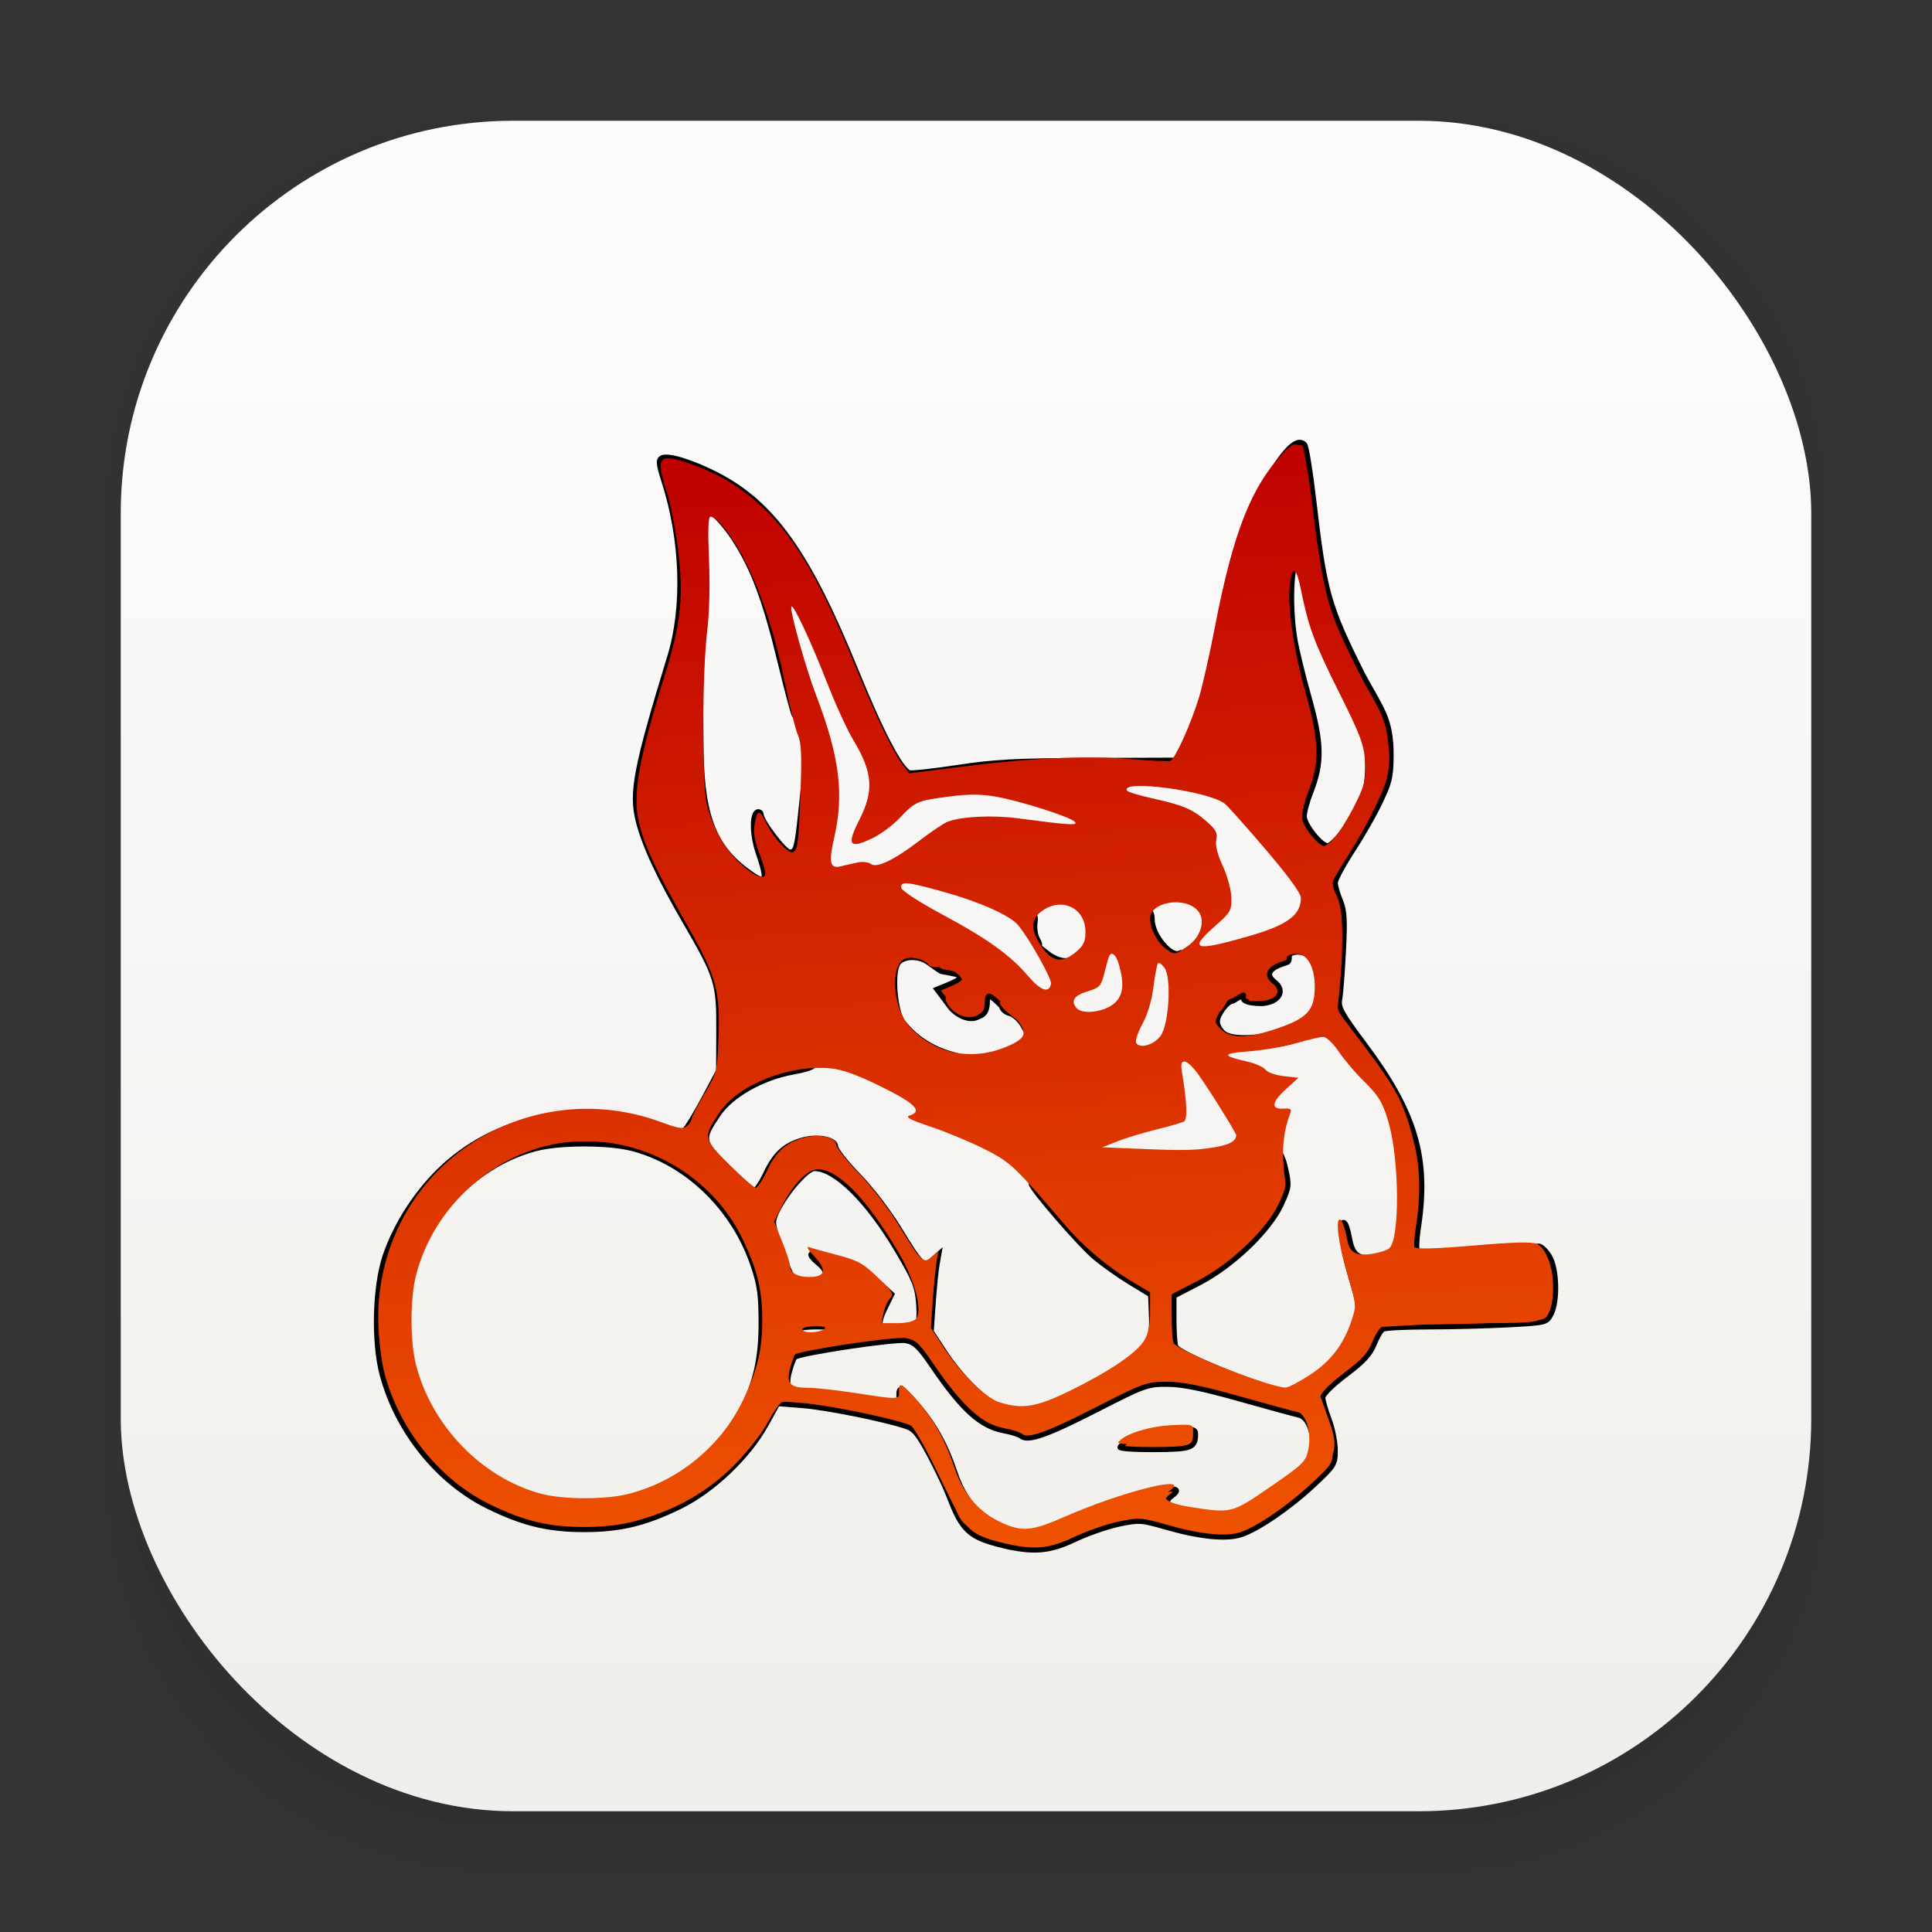 <?xml version="1.0" encoding="UTF-8"?>
<svg id="svg41" width="64" height="64" version="1.1" xmlns="http://www.w3.org/2000/svg" xmlns:xlink="http://www.w3.org/1999/xlink">
 <rect width="100%" height="100%" fill="#333333" stroke="none"/>
 <defs id="defs15">
  <linearGradient id="linearGradient862-3" x1="7.937" x2="7.937" y1="15.081" y2="1.852" gradientTransform="matrix(3.78 0 0 3.78 0 .032)" gradientUnits="userSpaceOnUse">
   <stop id="stop10" stop-color="#f1efeb" offset="0"/>
   <stop id="stop12" stop-color="#fdfcfc" offset="1"/>
  </linearGradient>
  <linearGradient id="linearGradient4593" x1="32.633" x2="35.344" y1="14.734" y2="64.373" gradientUnits="userSpaceOnUse">
   <stop id="stop4587" stop-color="#bf0000" offset="0"/>
   <stop id="stop4589" stop-color="#ff7100" offset="1"/>
  </linearGradient>
  <linearGradient id="linearGradient4595" x1="58.975" x2="91.126" y1="-177.6" y2="410.53" gradientUnits="userSpaceOnUse">
   <stop id="stop5401" stop-color="#bf0000" offset="0"/>
   <stop id="stop5403" stop-color="#ff7100" offset="1"/>
  </linearGradient>
 </defs>
 <g id="g29" transform="scale(3.78)" shape-rendering="auto">
  <path id="path17" d="m4.369 0.529c-2.114 0-3.84 1.784-3.84 3.968v8.467c0 2.185 1.726 3.968 3.84 3.968h8.194c2.114 0 3.84-1.784 3.84-3.968v-8.467c0-2.185-1.726-3.968-3.84-3.968zm0.257 0.521h7.681c1.844 0 3.329 1.534 3.329 3.44v7.937c0 1.906-1.485 3.44-3.329 3.44h-7.681c-1.844 0-3.329-1.534-3.329-3.44v-7.937c0-1.906 1.485-3.44 3.329-3.44z" color="#000000" color-rendering="auto" dominant-baseline="auto" image-rendering="auto" opacity=".01" solid-color="#000000" stop-color="#000000" style="font-feature-settings:normal;font-variant-alternates:normal;font-variant-caps:normal;font-variant-east-asian:normal;font-variant-ligatures:normal;font-variant-numeric:normal;font-variant-position:normal;font-variation-settings:normal;inline-size:0;isolation:auto;mix-blend-mode:normal;shape-margin:0;shape-padding:0;text-decoration-color:#000000;text-decoration-line:none;text-decoration-style:solid;text-indent:0;text-orientation:mixed;text-transform:none;white-space:normal"/>
  <path id="path19" d="m4.359 0.794c-1.967 0-3.564 1.653-3.564 3.688v8.5c0 2.035 1.597 3.688 3.564 3.688h8.216c1.967 0 3.564-1.653 3.564-3.688v-8.5c0-2.035-1.598-3.688-3.564-3.688zm0.272 0.256h7.672c1.842 0 3.325 1.534 3.325 3.44v7.937c0 1.906-1.483 3.44-3.325 3.44h-7.672c-1.842 0-3.325-1.534-3.325-3.44v-7.937c0-1.906 1.483-3.44 3.325-3.44z" color="#000000" color-rendering="auto" dominant-baseline="auto" image-rendering="auto" opacity=".01" solid-color="#000000" stop-color="#000000" style="font-feature-settings:normal;font-variant-alternates:normal;font-variant-caps:normal;font-variant-east-asian:normal;font-variant-ligatures:normal;font-variant-numeric:normal;font-variant-position:normal;font-variation-settings:normal;inline-size:0;isolation:auto;mix-blend-mode:normal;shape-margin:0;shape-padding:0;text-decoration-color:#000000;text-decoration-line:none;text-decoration-style:solid;text-indent:0;text-orientation:mixed;text-transform:none;white-space:normal"/>
  <g id="g27">
   <path id="path21" d="m4.31 1.058c-1.866 0-3.375 1.538-3.375 3.439v8.467c0 1.901 1.57 3.439 3.436 3.439h8.2c1.866 0 3.427-1.538 3.427-3.439v-8.467c0-1.901-1.51-3.439-3.376-3.439h-0.097c1.794 0.087 3.214 1.582 3.214 3.432v7.937c0 1.906-1.506 3.44-3.377 3.44h-7.79c-1.871 0-3.377-1.534-3.377-3.44v-7.937c0-1.85 1.42-3.345 3.214-3.432z" color="#000000" color-rendering="auto" dominant-baseline="auto" image-rendering="auto" opacity=".03" solid-color="#000000" stop-color="#000000" style="font-feature-settings:normal;font-variant-alternates:normal;font-variant-caps:normal;font-variant-east-asian:normal;font-variant-ligatures:normal;font-variant-numeric:normal;font-variant-position:normal;font-variation-settings:normal;inline-size:0;isolation:auto;mix-blend-mode:normal;shape-margin:0;shape-padding:0;text-decoration-color:#000000;text-decoration-line:none;text-decoration-style:solid;text-indent:0;text-orientation:mixed;text-transform:none;white-space:normal"/>
   <path id="path23" transform="scale(.265)" d="m4 46.969v2.031c0 6.648 5.896 12 12.544 12h30.961c6.648 0 12.495-5.352 12.495-12v-1.992c-0.021 7.185-5.81 12.963-13 12.963h-29.998c-7.203 0-13.002-5.799-13.002-13.002z" color="#000000" color-rendering="auto" dominant-baseline="auto" image-rendering="auto" opacity=".03" solid-color="#000000" stop-color="#000000" style="font-feature-settings:normal;font-variant-alternates:normal;font-variant-caps:normal;font-variant-east-asian:normal;font-variant-ligatures:normal;font-variant-numeric:normal;font-variant-position:normal;font-variation-settings:normal;inline-size:0;isolation:auto;mix-blend-mode:normal;shape-margin:0;shape-padding:0;text-decoration-color:#000000;text-decoration-line:none;text-decoration-style:solid;text-indent:0;text-orientation:mixed;text-transform:none;white-space:normal"/>
   <path id="path25" d="m1.058 11.906v0.592c0 1.939 1.573 3.499 3.332 3.499h8.16c1.759 0 3.324-1.561 3.324-3.499v-0.581c-0.006 2.095-1.537 3.78-3.439 3.78h-7.937c-1.906 0-3.44-1.691-3.44-3.792z" color="#000000" color-rendering="auto" dominant-baseline="auto" image-rendering="auto" opacity=".05" solid-color="#000000" stop-color="#000000" style="font-feature-settings:normal;font-variant-alternates:normal;font-variant-caps:normal;font-variant-east-asian:normal;font-variant-ligatures:normal;font-variant-numeric:normal;font-variant-position:normal;font-variation-settings:normal;inline-size:0;isolation:auto;mix-blend-mode:normal;shape-margin:0;shape-padding:0;text-decoration-color:#000000;text-decoration-line:none;text-decoration-style:solid;text-indent:0;text-orientation:mixed;text-transform:none;white-space:normal"/>
  </g>
 </g>
 <rect id="rect31" x="4" y="4" width="56" height="56" rx="13.002" ry="13.002" fill="url(#linearGradient862-3)" stroke-width="3.78"/>
 <path id="path20" d="m33.205 51.195c-1.091-0.264-1.337-0.491-1.766-1.628-0.105-0.277-0.394-0.887-0.643-1.356-0.371-0.697-0.513-0.872-0.783-0.961-0.74-0.244-2.642-0.627-3.421-0.688l-0.832-0.066-0.392 0.708c-0.585 1.056-1.755 2.168-2.837 2.699-1.155 0.566-1.985 0.766-3.178 0.766s-2.023-0.2-3.178-0.766c-1.659-0.813-3.007-2.483-3.51-4.35-0.296-1.098-0.25-2.942 0.1-3.964 0.342-1 0.99-2.019 1.776-2.795 1.802-1.778 4.642-2.396 7.103-1.548 0.679 0.234 0.926 0.28 1.034 0.192 0.078-0.064 0.363-0.532 0.635-1.041l0.493-0.925 6e-3 -1.337c7e-3 -1.57-0.056-1.775-1.101-3.574-0.879-1.513-1.36-2.546-1.566-3.356-0.24-0.945-0.084-1.76 1.045-5.458 0.504-1.65 0.432-3.852-0.189-5.789-0.185-0.578-0.2-0.715-0.084-0.787 0.191-0.118 1.037 0.142 1.859 0.572 1.841 0.962 3.007 2.61 4.577 6.466 0.836 2.054 1.474 3.275 1.77 3.389 0.071 0.027 0.789-0.051 1.594-0.173 1.22-0.186 1.943-0.225 4.343-0.233l2.878-0.01 0.277-0.51c0.431-0.792 0.753-1.886 1.165-3.953 0.572-2.875 0.982-4.018 1.925-5.369 0.41-0.587 0.707-0.837 0.915-0.62 0.052 0.055 0.188 0.879 0.298 1.835 0.352 3.043 0.478 3.493 1.623 5.78 0.619 1.149 0.941 1.454 0.941 2.673 0 0.792-0.087 0.971-0.381 1.592-0.182 0.385-0.587 1.092-0.9 1.571-0.312 0.479-0.568 0.957-0.568 1.061 0 0.104 0.075 0.369 0.167 0.588 0.138 0.328 0.156 0.623 0.102 1.683-0.036 0.707-0.091 1.424-0.124 1.593-0.051 0.268 0.056 0.463 0.825 1.491 1.684 2.252 2.129 3.746 1.791 6.017-0.079 0.529-0.083 0.816-0.012 0.887 0.071 0.071 0.71 0.052 1.976-0.058 1.03-0.09 1.938-0.163 2.018-0.163s0.238 0.15 0.35 0.334c0.249 0.408 0.28 1.483 0.056 1.917-0.147 0.284-0.162 0.288-1.404 0.355-0.691 0.037-1.884 0.068-2.653 0.069-0.769 7.56e-4 -1.451 0.036-1.517 0.077-0.066 0.042-0.197 0.27-0.292 0.507-0.13 0.325-0.36 0.572-0.935 1.004-0.432 0.325-0.762 0.651-0.762 0.751 3e-5 0.098 0.093 0.421 0.206 0.718 0.113 0.297 0.206 0.759 0.206 1.026 0 0.467-0.027 0.511-0.694 1.137-0.811 0.761-1.864 1.482-2.428 1.664-0.499 0.161-1.366 0.073-2.501-0.254-0.8-0.23-0.878-0.235-1.539-0.097-0.383 0.08-1.038 0.308-1.456 0.506-0.851 0.404-1.383 0.448-2.409 0.2zm2.055-0.752c1.983-0.873 4.343-1.461 3.558-0.887-0.33 0.241-0.085 0.42 0.751 0.547 1.327 0.202 1.325 0.202 2.616-0.685 1.074-0.738 1.18-0.84 1.26-1.212 0.133-0.618-0.07-1.254-0.425-1.331-0.153-0.034-1.042-0.276-1.975-0.539-1.232-0.347-1.883-0.478-2.38-0.48-0.655-0.002-0.753 0.033-2.33 0.84-1.659 0.848-2.279 1.065-2.513 0.88-0.07-0.056-0.312-0.134-0.539-0.174-0.789-0.141-1.393-0.682-2.388-2.138-0.451-0.66-0.594-0.797-0.89-0.853-0.35-0.066-3.54 0.414-3.678 0.553-0.037 0.037-0.117 0.25-0.177 0.473-0.143 0.529-0.018 0.675 0.578 0.675 0.254 0 0.954 0.076 1.555 0.168 1.512 0.233 1.505 0.233 1.496-0.04-0.012-0.336 0.094-0.289 0.576 0.257 0.577 0.653 0.969 1.355 1.283 2.294 0.297 0.889 0.814 1.485 1.593 1.837 0.659 0.297 1.002 0.266 2.028-0.186zm1.841-2.502c0.159-0.257 0.969-0.529 1.708-0.573 0.728-0.043 0.797-0.031 0.795 0.146-0.004 0.452-0.137 0.501-1.376 0.506-0.649 0.003-1.156-0.033-1.128-0.079zm-16.565 1.822c1.486-0.311 2.846-1.232 3.688-2.5 0.716-1.077 0.989-2.02 0.989-3.412 0-0.957-0.043-1.275-0.264-1.931-0.636-1.896-2.191-3.401-3.999-3.872-0.792-0.206-2.402-0.206-3.194 0-2.503 0.652-4.365 3.149-4.365 5.853 0 1.623 0.619 3.14 1.747 4.281 1.422 1.438 3.362 2.007 5.398 1.581zm14.945-3.546c1.318-0.644 2.23-1.26 2.489-1.68 0.155-0.252 0.195-0.476 0.173-0.986l-0.028-0.66-0.668-0.407c-0.368-0.224-0.897-0.598-1.176-0.831-0.502-0.419-2.113-2.282-2.113-2.445 0-0.046 0.104-0.073 0.231-0.059 0.227 0.024 0.232 0.002 0.257-1.209 0.017-0.819-0.007-1.182-0.073-1.08-0.128 0.198-0.251 0.066-0.413-0.44-0.068-0.214-0.224-0.452-0.347-0.528-0.306-0.192-2.294-0.571-3.383-0.645-0.947-0.065-1.111 0.015-0.671 0.323 0.126 0.088 0.191 0.16 0.144 0.16-0.278 0-2.355-0.726-2.518-0.88-0.021-0.02 0.108-0.22 0.285-0.444 0.807-1.019 0.569-1.657-0.619-1.657-0.342 0-0.469 0.064-0.766 0.386-0.425 0.46-0.611 1.001-0.516 1.505 0.079 0.421 0.301 0.577 0.825 0.577 0.599 0 0.418 0.164-0.33 0.297-1.01 0.18-2.04 0.762-2.466 1.393-0.57 0.844-0.563 0.885 0.315 1.756 0.425 0.423 0.823 0.769 0.883 0.769s0.229-0.253 0.375-0.563c0.299-0.633 0.615-0.925 1.183-1.095 0.514-0.154 1.127-0.041 1.127 0.209 0 0.102 0.335 0.53 0.745 0.951 0.422 0.433 1.011 1.2 1.357 1.767 0.751 1.229 0.813 1.288 1.1 1.033l0.218-0.194-0.063 0.36c-0.035 0.198-0.092 0.776-0.127 1.285l-0.064 0.925 0.428 0.655c0.558 0.855 1.403 1.69 1.855 1.832 0.768 0.242 1.237 0.167 2.351-0.378zm8.02-0.532c0.706-0.461 1.128-1.015 1.401-1.837 0.158-0.475 0.154-0.514-0.151-1.541-0.302-1.018-0.412-1.922-0.219-1.803 0.052 0.032 0.125 0.244 0.164 0.471 0.102 0.603 0.292 0.75 0.864 0.667 0.259-0.038 0.531-0.126 0.603-0.196 0.34-0.329 0.333-2.856-0.011-4.123-0.153-0.563-0.421-1.134-0.579-1.232-0.056-0.034-0.388-0.481-0.739-0.994-0.724-1.057-0.558-1.008-2.033-0.605-0.797 0.218-1.826 0.261-2.72 0.114-0.276-0.045-0.684-0.042-0.906 0.008-0.512 0.115-0.636 0.038-0.435-0.268 0.087-0.133 0.185-0.581 0.218-0.997 0.033-0.416 0.102-0.838 0.154-0.938 0.085-0.166 0.114-0.168 0.317-0.026 0.405 0.284 0.705 0.181 1.947-0.662 0.975-0.662 1.303-0.831 1.723-0.887 0.433-0.057 0.529-0.109 0.581-0.313 0.136-0.544-0.056-0.948-0.866-1.821-0.435-0.469-1.083-1.183-1.438-1.588-0.578-0.657-0.715-0.756-1.297-0.936-1.184-0.366-2.192-0.458-3.531-0.325-1.724 0.172-1.7 0.159-1.151 0.633 0.255 0.22 0.389 0.396 0.303 0.397-0.085 0.001-0.617-0.141-1.182-0.317-1.2-0.372-2.813-0.502-3.768-0.303-0.503 0.104-0.632 0.185-1.008 0.631-0.404 0.479-1.189 1.002-1.314 0.877-0.031-0.031 0.066-0.329 0.216-0.663 0.34-0.757 0.366-1.551 0.067-2.073-0.528-0.924-0.843-1.601-1.387-2.98-0.615-1.561-1.27-2.859-1.564-3.098-0.154-0.125-0.164-0.118-0.096 0.065 0.346 0.918 0.604 2.279 0.652 3.444 0.03 0.707 0.029 1.262-0.001 1.234-0.03-0.028-0.242-0.821-0.47-1.762-0.505-2.084-0.9-3.134-1.547-4.119-0.436-0.664-1.062-1.222-1.206-1.078-0.028 0.028-0.002 0.319 0.059 0.646 0.141 0.764 0.142 2.911 7.56e-4 3.699-0.06 0.336-0.271 1.296-0.469 2.135-0.198 0.839-0.4 1.879-0.45 2.313-0.255 2.224 0.609 4.006 2.465 5.08 0.747 0.433 1.03 0.471 1.425 0.194 0.15-0.105 0.383-0.248 0.517-0.319 0.278-0.146 0.274-0.135-0.219 0.592-0.351 0.519-0.315 0.693 0.187 0.903 0.463 0.193 0.637 0.137 1.284-0.415 0.648-0.553 1.198-0.715 2.206-0.651 0.991 0.064 2.006 0.547 2.936 1.398 1.115 1.021 1.685 1.197 1.967 0.61l0.161-0.334 0.264 0.591c0.259 0.581 0.271 0.591 0.687 0.591 0.233 0 0.517-0.05 0.631-0.111 0.291-0.156 0.351-0.045 0.146 0.269-0.135 0.205-0.148 0.3-0.056 0.41 0.21 0.253 0.002 0.357-0.717 0.357-0.676 0-0.715 0.014-1.022 0.363-0.238 0.271-0.318 0.46-0.314 0.745l0.005 0.382 0.16-0.386c0.088-0.212 0.192-0.386 0.231-0.386 0.039 0 0.128 0.276 0.198 0.613 0.148 0.717 0.472 1.151 1.051 1.407 0.47 0.207 0.442 0.258-0.273 0.49-1.179 0.382-1.014 0.422 1.628 0.393 2.756-0.031 3.083-0.06 3.318-0.295 0.197-0.197 0.136-0.432-0.281-1.094-0.171-0.271-0.28-0.523-0.243-0.56 0.037-0.037 0.477 0.347 0.977 0.855 0.822 0.834 0.922 0.978 1.038 1.498 0.122 0.545 0.114 0.607-0.144 1.171-0.394 0.861-1.611 2.028-2.71 2.598l-0.848 0.44v0.757c0 0.417 0.027 0.828 0.06 0.914 0.1 0.26 3.121 1.468 3.744 1.498 0.085 4e-3 0.449-0.185 0.809-0.42zm-8.6-13.623c-0.072-0.029-0.204-0.194-0.294-0.368l-0.163-0.315 0.282 0.222c0.155 0.122 0.397 0.222 0.538 0.222 0.216 0 0.236 0.024 0.128 0.154-0.13 0.157-0.257 0.179-0.49 0.085zm3.732-0.381c-0.47-0.47-0.861-1.503-0.569-1.503 0.057 0 0.103 0.127 0.103 0.283 7.56e-4 0.522 0.639 1.282 0.927 1.104 0.055-0.034 0.101 5e-3 0.101 0.087 0 0.266-0.309 0.283-0.562 0.03zm-4.418-0.636c-0.183-0.28-0.182-0.673 0.003-0.734 0.069-0.023 0.094 0.078 0.067 0.263-0.024 0.165 0.008 0.397 0.072 0.517 0.162 0.303 0.066 0.272-0.142-0.046zm-9.081-1.018c-2.064-0.989-2.807-2.734-2.343-5.504 0.343-2.049 0.43-2.043 0.429 0.026-0.001 2.333 0.371 3.417 1.458 4.248 0.719 0.549 0.782 0.464 0.429-0.582-0.205-0.609-0.197-1.326 0.015-1.326 0.05 0 0.091 0.04 0.091 0.088 0 0.219 0.779 1.248 0.945 1.248 0.207 0 0.241-0.122 0.365-1.285l0.087-0.822 0.134 0.411c0.156 0.48 0.27 2.083 0.175 2.462-0.055 0.219-0.125 0.262-0.431 0.262-0.364 0-0.366 0.002-0.348 0.437 0.034 0.847 0.045 0.843-1.007 0.338zm2.666 14.174c0.223-0.138-0.082-0.247-0.69-0.247-0.483 0-0.662 0.037-0.662 0.137 0 0.075 0.035 0.173 0.077 0.216 0.079 0.081 1.112-0.005 1.275-0.106zm2.587-0.319c0.053-0.033 0.073-0.351 0.044-0.707-0.045-0.565-0.135-0.787-0.707-1.752-0.973-1.642-2.054-2.713-2.739-2.713-0.34 0-1.36 1.335-1.36 1.781 0 0.368 0.551 1.83 0.724 1.923 0.237 0.127 0.926 7.55e-4 0.996-0.182 0.034-0.088-0.064-0.246-0.24-0.387-0.164-0.131-0.272-0.264-0.24-0.296 0.032-0.032 0.433 0.057 0.891 0.198 0.637 0.196 0.946 0.359 1.31 0.692l0.477 0.436-0.218 0.447c-0.313 0.64-0.226 0.778 0.434 0.691 0.293-0.039 0.575-0.097 0.628-0.13zm2.685-8.988c0.366-0.12 0.743-0.303 0.837-0.407 0.159-0.175 0.157-0.211-0.025-0.523-0.107-0.184-0.305-0.361-0.439-0.392-0.134-0.032-0.256-0.142-0.271-0.244-0.84-0.84-0.143 0.186-0.767 0.353-0.226 0.147-0.635 0.017-0.908-0.289l-0.465-0.618c1.11-0.444 0.925-0.448 0.178-0.588-0.045 0.012-0.352-0.224-0.474-0.31-0.336-0.235-0.865-0.202-1.007 0.063-0.187 0.35-0.078 1.572 0.171 1.905 0.374 0.502 0.941 0.879 1.603 1.069 0.831 0.238 0.786 0.238 1.568-0.019zm-3.643-0.598c0-0.053-0.046-0.125-0.103-0.16-0.057-0.035-0.103 0.009-0.103 0.097 0 0.088 0.046 0.16 0.103 0.16 0.057 0 0.103-0.044 0.103-0.097zm13.295-0.205c0.424-0.164 0.657-0.327 0.796-0.556 0.216-0.355 0.264-1.114 0.097-1.552-0.132-0.347-0.542-0.538-0.851-0.396-0.127 0.058 0.02 0.252-0.149 0.303-0.433 0.13-0.781 0.334-0.392 0.64 0.372 0.292 0.145 0.668-0.407 0.714-1.246 0-0.124-0.575-0.974-0.084-0.179 0-0.518 0.446-0.518 0.682 0 0.127 0.104 0.307 0.231 0.399 0.317 0.229 1.382 0.155 2.167-0.149zm1.755-6.542c0.657-0.861 0.833-1.339 0.829-2.254-0.004-0.807-0.016-0.848-0.681-2.159-0.806-1.59-1.149-2.509-1.367-3.658-0.089-0.468-0.181-0.871-0.205-0.894-0.261-0.261-0.363 1.361-0.162 2.589 0.055 0.334 0.268 1.211 0.475 1.948 0.424 1.512 0.433 2.156 0.047 3.136-0.116 0.295-0.211 0.648-0.211 0.785 0 0.276 0.558 0.976 0.777 0.976 0.076 0 0.3-0.212 0.498-0.47zm-1.956-1.702c0.126-0.629 0.061-1.74-0.199-3.396-0.279-1.779-0.356-3.314-0.218-4.388 0.054-0.422 0.048-0.63-0.018-0.59-0.189 0.117-0.522 1.343-0.84 3.093-0.39 2.147-0.646 3.178-0.976 3.922-0.139 0.314-0.231 0.608-0.203 0.652 0.027 0.044 0.205 0.109 0.395 0.145 0.19 0.036 0.641 0.247 1.004 0.469 0.812 0.499 0.973 0.513 1.057 0.093z" fill="url(#linearGradient4593)" stroke="#000" stroke-width=".169"/>
 <g id="g2953" transform="matrix(.084 0 0 .084 27.659 29.723)" fill="url(#linearGradient4595)">
  <path id="path18" d="m71.816 255.25c-11.387-1.669-20.216-5.873-22.735-10.826-1.188-2.337-5.557-11.217-9.709-19.734-4.151-8.517-8.46-15.961-9.576-16.542-6.49-3.38-46.642-10.589-50.573-9.081-1.004 0.385-3.603 4.044-5.774 8.13-2.226 4.188-7.925 11.46-13.066 16.669-24.466 24.792-62.221 31.175-94.059 15.905-36.899-17.696-54.991-59.923-42.553-99.305 14.12-44.699 63.207-68.275 107.76-51.759 6.677 2.475 8.586 2.769 10.056 1.55 0.998-0.828 1.814-2.067 1.814-2.753 0-0.686 2.288-5.126 5.083-9.866 5.051-8.564 5.087-8.709 5.587-22.751 0.643-18.064-0.936-23.798-11.818-42.919-17.977-31.588-21.427-40.848-20.333-54.564 0.735-9.224 4.247-23.598 11.063-45.293 6.311-20.083 7.453-31.397 5.038-49.881-1.078-8.246-3.039-18.198-4.359-22.115-3.358-9.968-3.207-13.268 0.608-13.268 4.081 0 17.343 5.098 23.848 9.169 20.376 12.749 32.576 30.478 49.654 72.161 8.784 21.437 15.11 34.552 19.282 39.979l2.272 2.955 21.412-2.693c27.205-3.421 48.535-4.348 66.246-2.879 7.678 0.637 14.577 0.925 15.331 0.64 1.823-0.689 8.133-14.709 11.259-25.017 1.377-4.543 4.174-16.925 6.216-27.517 7.204-37.388 14.336-55.565 27.04-68.918 6.046-6.356 8.43-5.877 11.754 23.416 1.367 12.045 3.858 27.026 5.534 33.292 3.076 11.494 4.691 15.205 16.02 36.815 7.024 13.397 9.403 22.48 8.193 31.278-0.955 6.943-7.442 20.696-16.261 34.47-3.402 5.314-6.185 10.12-6.185 10.681 0 0.561 0.92 2.768 2.045 4.905 2.332 4.43 2.813 18.072 1.229 34.838l-0.975 10.318 10.392 13.715c12.215 16.121 15.769 22.713 18.95 35.151 2.604 10.182 3.125 28.838 1.055 37.817-0.833 3.613-0.834 5.752-4e-3 6.582 0.83 0.83 8.418 0.614 23.354-0.664 15.684-1.342 22.929-1.527 24.887-0.635 6.001 2.734 8.468 20.059 3.898 27.376-2.17 3.474-4.297 3.832-22.923 3.857-9.013 0.015-22.554 0.378-30.09 0.812l-13.703 0.79-2.454 5.578c-1.839 4.179-4.747 7.354-11.599 12.663-6.575 5.094-8.958 7.652-8.481 9.104 0.365 1.111 1.764 5.024 3.109 8.695 4.406 12.029 3.336 15.546-7.793 25.601-16.469 14.88-24.668 19.312-35.725 19.312-4.428 0-11.038-0.826-14.689-1.836-16.753-4.635-18.699-4.821-26.864-2.561-4.231 1.171-11.858 4.005-16.949 6.298-9.806 4.416-9.957 4.437-20.742 2.856zm18.137-10.681c23.411-10.302 51.283-17.247 42.012-10.469-3.898 2.85-1.004 4.957 8.871 6.461 15.667 2.385 15.646 2.39 30.886-8.083 12.678-8.713 13.937-9.923 14.877-14.305 1.566-7.292-0.831-14.801-5.016-15.719-1.812-0.397-12.307-3.259-23.323-6.36-14.543-4.093-22.239-5.645-28.099-5.663-7.732-0.023-8.886 0.392-27.513 9.915-19.592 10.016-26.911 12.578-29.676 10.385-0.827-0.656-3.689-1.583-6.36-2.06-9.313-1.663-16.447-8.051-28.192-25.245-5.326-7.798-7.009-9.41-10.511-10.067-4.131-0.775-41.801 4.891-43.426 6.531-0.439 0.443-1.378 2.954-2.088 5.58-1.689 6.25-0.215 7.971 6.823 7.971 3.004 0 11.267 0.895 18.363 1.988 17.854 2.752 17.774 2.754 17.661-0.471-0.14-3.973 1.105-3.417 6.805 3.035 6.808 7.707 11.445 15.994 15.153 27.082 3.51 10.496 9.616 17.538 18.803 21.685 7.779 3.511 11.832 3.14 23.947-2.191zm21.736-29.542c1.877-3.038 11.443-6.248 20.169-6.769 8.599-0.514 9.406-0.366 9.389 1.718-0.046 5.34-1.615 5.919-16.244 5.979-7.657 0.03-13.649-0.386-13.315-0.928zm-193.12 20.271c19.62-4.997 36.572-18.874 45.198-37.001 5.669-11.912 7.557-19.796 7.557-31.561 0-11.764-1.888-19.649-7.557-31.561-13.793-28.984-47.266-44.847-78.072-37.001-24.475 6.233-44.654 26.413-50.905 50.913-2.367 9.272-2.367 26.027 0 35.299 6.152 24.098 26.007 44.578 49.288 50.837 8.651 2.327 25.503 2.362 34.493 0.073zm173.99-40.625c15.592-7.625 26.341-14.888 29.361-19.841 1.659-2.72 2.347-6.079 2.35-11.464l4e-3 -7.617-5.658-3.308c-10.464-6.118-20.389-14.388-28.135-23.445-19.898-23.265-21.298-24.575-31.887-29.87-5.603-2.801-15.016-6.709-20.92-8.683-8.342-2.79-10.152-3.775-8.125-4.418 5.173-1.642 1.989-4.807-11.489-11.422-9.449-4.637-15.265-6.726-19.894-7.144-16.315-1.474-36.222 6.417-43.55 17.263-6.731 9.963-6.644 10.446 3.717 20.74 5.024 4.992 9.713 9.076 10.421 9.076 0.708 0 2.701-2.991 4.431-6.646 3.534-7.471 7.264-10.924 13.968-12.933 6.074-1.82 13.305-0.479 13.305 2.467 0 1.21 3.96 6.263 8.8 11.23 4.979 5.108 11.94 14.171 16.029 20.867 8.865 14.516 9.604 15.21 12.988 12.192l2.57-2.292-0.748 4.248c-0.412 2.337-1.088 9.165-1.504 15.173l-0.756 10.924 5.05 7.736c6.593 10.098 16.568 19.949 21.905 21.631 9.074 2.86 14.604 1.971 27.764-4.465zm94.694-6.279c8.332-5.444 13.319-11.983 16.545-21.696 1.863-5.609 1.818-6.074-1.782-18.19-3.569-12.015-4.867-22.697-2.585-21.287 0.61 0.377 1.479 2.878 1.932 5.558 1.204 7.126 3.446 8.856 10.205 7.874 3.064-0.445 6.269-1.485 7.121-2.31 4.019-3.888 3.93-33.724-0.146-48.74-2.281-8.408-3.947-11.214-10.417-17.545-3.07-3.004-7.34-8.057-9.488-11.228-2.197-3.243-4.849-5.766-6.06-5.766-1.184 0-5.975 1.111-10.647 2.47-4.671 1.359-13.053 2.809-18.627 3.223-10.708 0.796-10.893 1.754-0.779 4.02 3.226 0.723 6.488 2.166 7.249 3.207 0.764 1.044 3.986 2.186 7.192 2.547l5.808 0.655-5.085 4.648c-5.567 5.089-5.818 7.89-0.674 7.513 2.386-0.175 3.131 0.228 2.666 1.441-2.52 6.566-3.407 13.161-2.781 20.678 0.619 7.439 0.321 9.362-2.338 15.101-4.496 9.704-19.154 23.623-31.774 30.172l-10.014 5.197v8.943c0 4.919 0.319 9.776 0.71 10.793 1.177 3.069 36.849 17.337 44.212 17.684 1.007 0.048 5.307-2.185 9.556-4.961zm-191.65-18.016c1.333-0.862 0.44-1.182-3.338-1.195-2.837-8e-3 -5.159 0.528-5.159 1.195 0 1.549 6.1 1.549 8.497 0zm36.314-4.125c2.759-3.324-0.381-15.199-6.968-26.35-12.528-21.211-23.697-32.645-31.887-32.645-3.904 0-9.92 6.357-14.282 15.092l-2.766 5.54 3.119 7.796c1.715 4.288 3.119 8.55 3.119 9.47 0 2.913 2.761 4.588 7.564 4.588 6.492 0 7.154-2.695 2.004-8.153-2.544-2.696-3.283-4.059-1.942-3.585 1.19 0.422 5.547 1.643 9.682 2.715 9.792 2.537 11.335 3.387 18.173 10.004 5.14 4.974 5.555 5.763 3.959 7.526-0.98 1.083-2.13 3.709-2.556 5.835l-0.773 3.866h6.072c3.721 0 6.618-0.657 7.481-1.698zm116.52-67.452c6.752-0.976 9.735-2.48 9.804-4.946 0.026-0.902-11.248-18.942-15.33-24.531-1.829-2.504-4.099-4.552-5.046-4.552-1.314 0-1.541 1.075-0.96 4.552 1.872 11.202 2.168 18.223 0.805 19.065-0.768 0.475-5.609 1.889-10.756 3.143-5.148 1.254-12.09 3.355-15.428 4.669l-6.069 2.388 10.318 0.445c20.816 0.899 25.039 0.868 32.663-0.234zm-80.305-40.062c7.103-3.082 7.865-5.096 3.857-10.192-13.97-10.452-1.625-6.488-7.574-8.466 0-2.6-3.269-3.229-5.878-3.229-2.589 0-3.026 3.573-0.722 5.908 1.216 1.233 1.036 1.894-0.91 3.332-3.794 2.802-10.094 0.57-12.832-4.546-0.949-1.773-0.48-2.538 2.494-4.076 2.173-1.123 3.662-2.856 3.662-4.259 0-2.793-6.49-6.56-9.808-5.692-1.233 0.323-2.845-0.142-3.584-1.031-2.183-2.631-8.462-3.503-10.506-1.46-4.636 4.636-2.84 19.514 3.146 26.069 9.828 10.761 24.694 13.701 38.656 7.644zm60.271-4.07c3.343-4.494 4.392-23.068 1.52-26.92-0.995-1.334-2.13-2.104-2.524-1.711-0.393 0.393-1.201 4.585-1.795 9.315-0.677 5.393-2.309 10.859-4.376 14.656-1.813 3.331-2.91 6.68-2.438 7.443 1.473 2.383 6.949 0.798 9.613-2.783zm46.158-2.984c11.859-4.069 14.654-7.215 14.654-16.494 0-7.676-2.934-12.906-7.239-12.906-1.614 0-3.273 0.546-3.685 1.214-0.412 0.668-2.337 1.214-4.278 1.214-4.374 0-6.781 3.632-4.826 7.283 0.715 1.335 2.099 2.428 3.077 2.428 2.144 0 1.51 2.339-0.521 4.37-0.801 0.801-2.804 2.146-5.061 2.146-3.897 0-3.719 0.59-2.983-2.76 0.463-2.108 0.227-3.865-0.587-4.367-2.069-1.279-6.97 2.271-6.257 4.998 0.466 1.78 1.375 0.558-0.542 0.558-1.609 0-1.792 3.289-4.785 6.089-1.789 3.46-1.782 3.927 0.095 6.001 3.951 4.366 10.677 4.432 22.938 0.225zm-64.171-10.049c3.262-3.064 3.749-7.353 1.681-14.799-1.257-4.525-3.19-5.935-4.163-3.035-0.28 0.835-1.099 3.822-1.819 6.639-1.164 4.549-1.863 5.287-6.256 6.603-5.525 1.655-6.966 3.745-4.573 6.628 2.303 2.775 11.297 1.564 15.129-2.036zm-25.189-7.526c0.375-1.948-8.648-17.996-13.036-23.186-3.155-3.732-14.959-9.026-28.762-12.903-15.021-4.218-17.796-4.488-17.238-1.679 0.22 1.106 7.338 5.707 16.173 10.453 17.891 9.611 26.669 15.908 33.863 24.293 5.01 5.839 8.248 6.926 9 3.022zm9.847-12.539c3.012-2.534 3.735-4.072 3.735-7.945 0-9.376-9.26-13.841-17.11-8.251-4.262 3.035-4.576 7.036-1.003 12.816 4.49 7.264 8.612 8.234 14.379 3.381zm43.974-2.265c5.403-3.671 7.31-10.434 3.98-14.113-5.119-5.656-18.726-3.35-18.726 3.173 0 4.071 2.936 9.645 6.332 12.024 3.441 2.41 3.23 2.437 8.414-1.085zm24.08-3.934c15.314-4.389 20.683-8.333 20.633-15.159-0.015-1.81-4.998-8.646-14.001-19.198-7.689-9.013-14.918-17.094-16.063-17.958-6.709-5.059-41.302-9.642-38.494-5.099 0.327 0.529 4.83 1.895 10.006 3.037 12.131 2.675 15.866 4.267 21.393 9.12 3.712 3.259 4.395 4.547 3.813 7.194-0.469 2.136 0.395 5.634 2.562 10.368 1.856 4.054 3.318 9.472 3.381 12.525 0.104 5.023-0.314 5.757-6.263 11.003-10.855 9.573-8.478 10.333 13.031 4.169zm-190.56-24.95c-3.41e-4 -0.835-1.125-4.477-2.5-8.093-1.774-4.668-2.271-7.927-1.714-11.228 0.962-5.693 1.981-5.848 4.448-0.672 2.568 5.385 8.096 11.801 10.169 11.801 2.31 0 2.692-2.633 3.47-23.952 0.534-14.629 0.309-19.318-1.08-22.457-0.965-2.182-3.164-10.938-4.887-19.458-3.875-19.171-8.901-34.836-15.413-48.037-4.832-9.798-11.436-18.408-14.116-18.408-0.905 0-1.087 5.158-0.59 16.777 0.432 10.094 0.153 21.336-0.7 28.223-2.012 16.251-2.1 60.845-0.135 68.498 2.398 9.335 6.832 17.226 13.007 23.141 5.439 5.212 10.042 6.984 10.04 3.867zm36.555-4.155c1.923-0.385 4.197-0.119 5.052 0.591 2.199 1.825 9.322-1.602 19.381-9.325 4.501-3.456 9.418-6.75 10.924-7.32 5.514-2.087 17.561-2.678 27.625-1.356 20.38 2.677 23.478 2.885 22.633 1.518-1.139-1.844-21.652-8.421-31.399-10.068-6.125-1.035-10.795-1.028-18.73 0.028-12.315 1.639-12.838 1.872-19.238 8.59-2.671 2.803-7.549 6.368-10.842 7.921-8.864 4.183-9.944 2.611-4.959-7.215 5.939-11.705 5.414-18.808-2.341-31.686-2.388-3.965-7.082-14.242-10.432-22.839-6.187-15.876-13.083-30.614-13.928-29.769-0.899 0.9 5.506 23.917 9.751 35.043 9.177 24.048 11.055 38.728 7.151 55.894-2.316 10.182-1.75 12.599 2.69 11.485 1.741-0.437 4.739-1.109 6.662-1.494zm189.37-11.626c2.091-2.837 5.434-8.596 7.429-12.796 3.129-6.591 3.559-8.699 3.133-15.383-0.431-6.769-1.74-10.244-10.386-27.565-9.597-19.226-11.935-25.538-14.868-40.13-1.77-8.811-3.279-9.782-4.328-2.787-1.226 8.176 1.299 26.054 6.092 43.127 5.28 18.812 5.516 26.789 1.149 38.894-1.821 5.047-2.839 9.874-2.428 11.511 0.922 3.674 6.515 10.289 8.699 10.289 0.938 0 3.417-2.322 5.508-5.159z" fill="url(#linearGradient4595)" stroke-width="1.214"/>
 </g>
</svg>
